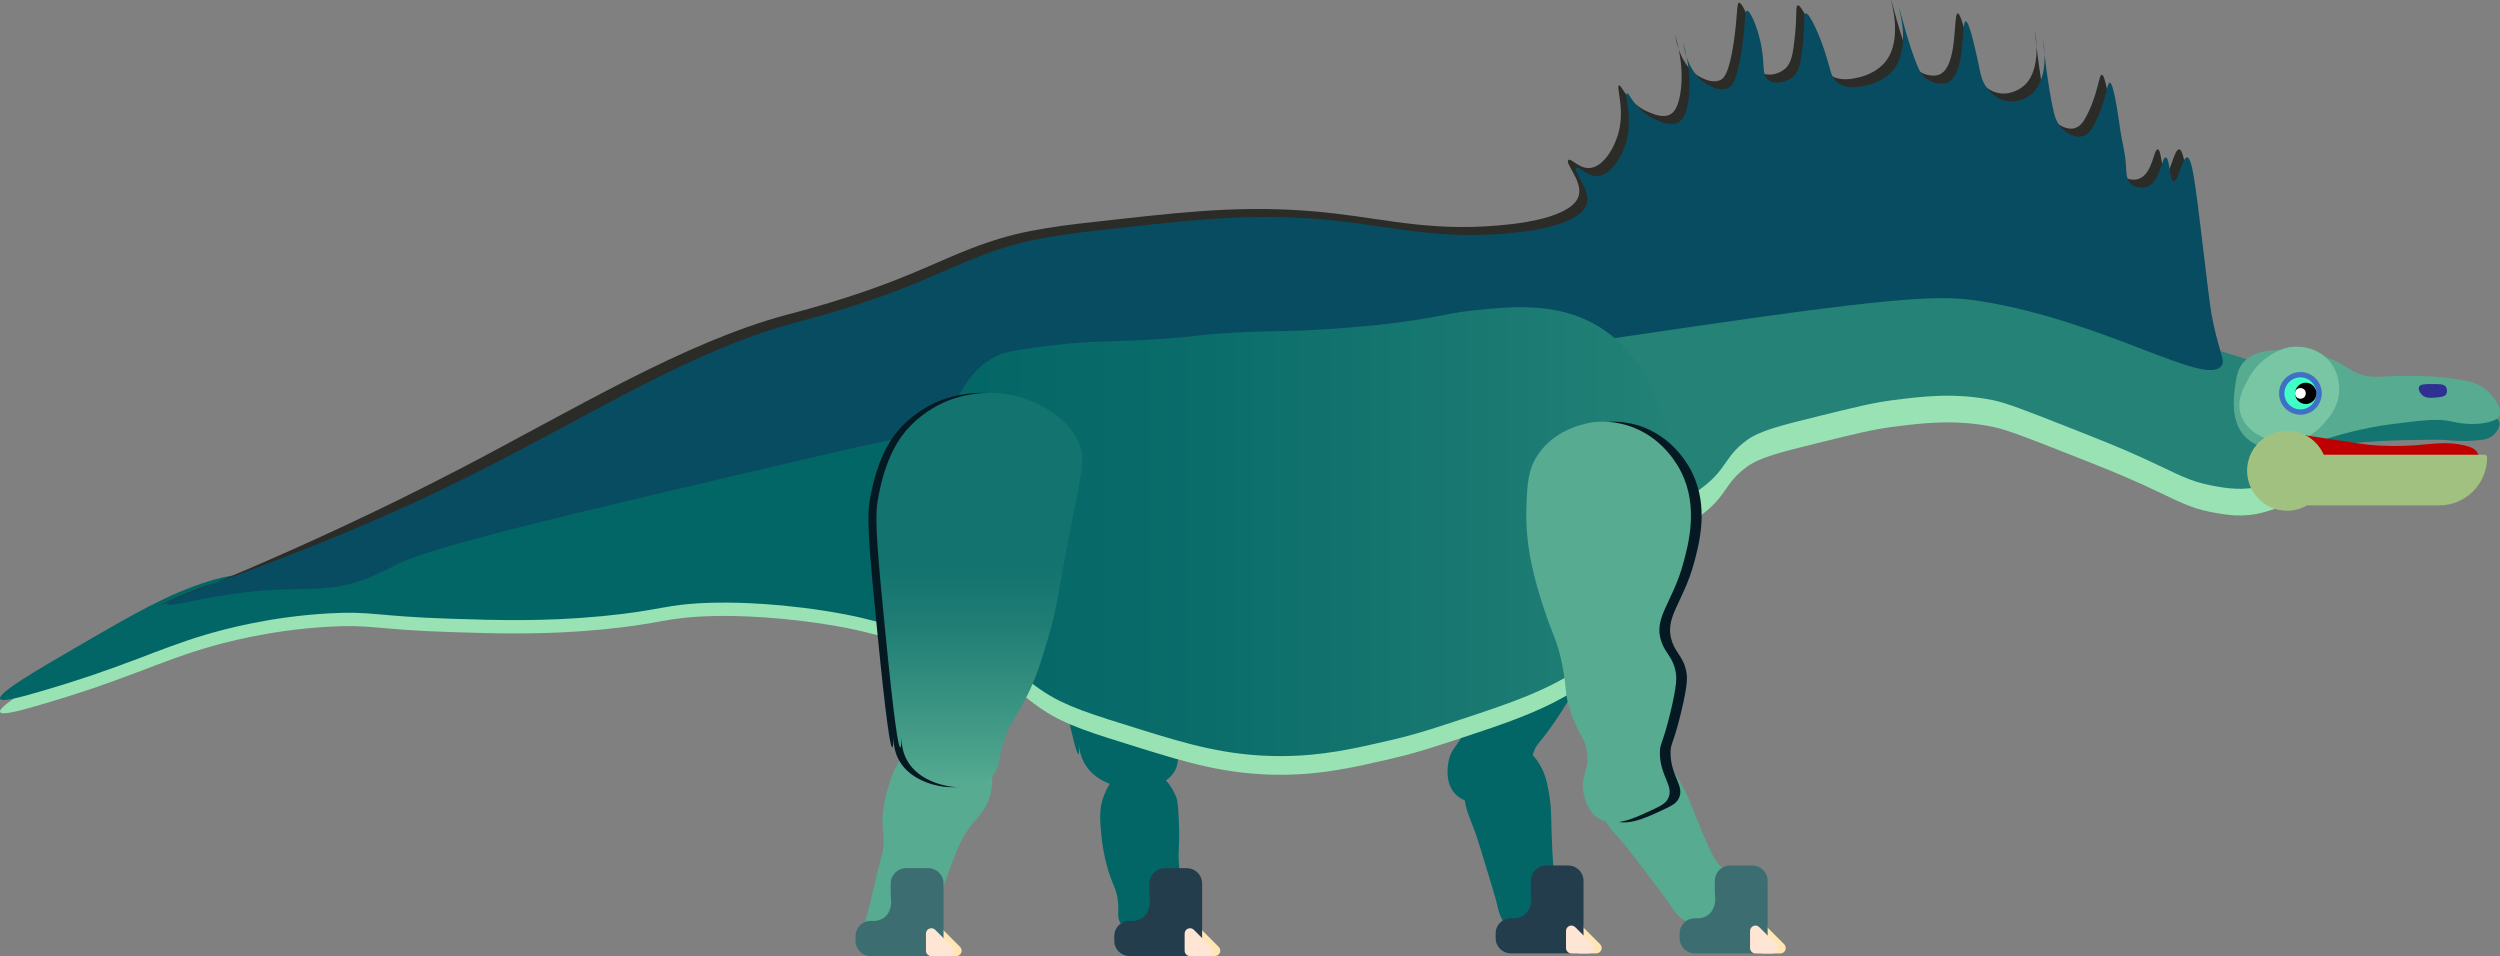 <?xml version="1.0" encoding="UTF-8"?>
<svg id="Calque_2" data-name="Calque 2" xmlns="http://www.w3.org/2000/svg" xmlns:xlink="http://www.w3.org/1999/xlink" viewBox="0 0 937.38 358.5">
  <rect x="0" y="0" width="937.38" height="358.5" fill="#808080" stroke="none"/>
  <defs>
    <style>
      .cls-1 {
        fill: #fff;
      }

      .cls-2 {
        fill: #233d4d;
      }

      .cls-3 {
        fill: url(#Dégradé_sans_nom_2);
      }

      .cls-4 {
        fill: #3f70c6;
      }

      .cls-5 {
        fill: #ffe6d4;
      }

      .cls-6 {
        fill: #14746f;
      }

      .cls-7 {
        fill: #a1c181;
      }

      .cls-8 {
        fill: #56ab91;
      }

      .cls-9 {
        fill: #2b2c28;
      }

      .cls-10 {
        fill: #2e3192;
      }

      .cls-11 {
        fill: url(#Dégradé_sans_nom);
      }

      .cls-12 {
        fill: #ffe6b4;
      }

      .cls-13 {
        fill: #248277;
      }

      .cls-14 {
        fill: #051923;
      }

      .cls-15 {
        fill: #3c6e71;
      }

      .cls-16 {
        fill: #3fffc6;
      }

      .cls-17 {
        fill: #99e2b4;
      }

      .cls-18 {
        fill: #084c61;
      }

      .cls-19 {
        fill: #78c6a3;
      }

      .cls-20 {
        fill: #036666;
      }

      .cls-21 {
        fill: #bf0000;
      }
    </style>
    <linearGradient id="Dégradé_sans_nom" data-name="Dégradé sans nom" x1="351.54" y1="229.66" x2="630.43" y2="229.66" gradientTransform="translate(0 429) scale(1 -1)" gradientUnits="userSpaceOnUse">
      <stop offset="0" stop-color="#036666"/>
      <stop offset=".36" stop-color="#0b6d6a"/>
      <stop offset=".91" stop-color="#207f75"/>
      <stop offset="1" stop-color="#248277"/>
    </linearGradient>
    <linearGradient id="Dégradé_sans_nom_2" data-name="Dégradé sans nom 2" x1="367.18" y1="133.83" x2="367.18" y2="280.96" gradientTransform="translate(0 429) scale(1 -1)" gradientUnits="userSpaceOnUse">
      <stop offset="0" stop-color="#56ab91"/>
      <stop offset=".14" stop-color="#439b87"/>
      <stop offset=".41" stop-color="#207e75"/>
      <stop offset=".56" stop-color="#13736e"/>
    </linearGradient>
  </defs>
  <g id="Calque_1-2" data-name="Calque 1">
    <path id="cuisse-gauche" class="cls-20" d="m410.24,151.4c-2.81,1.4-8.81,4.8-13.97,11.4-3.04,3.89-8.08,11.83-9.25,29.03-.49,7.24,2.27,21.42,7.8,49.48,12.6,63.86,9.17,33.81,9.73,38.24.15,1.2.54,4.49,2.76,7.77,5.54,8.17,17.08,8.32,17.88,8.32,2.27,0,10.35-.02,14.54-5.43,2.5-3.22,1.62-5.79,2.83-12.33,1.45-7.86,3.77-9.9,7.22-18.78,2.75-7.08,3.78-12.28,5.84-22.67,2.38-12.01,1.81-14.49,4.21-39.59,2.3-24.06,3.5-28.81-.39-35.13-4.89-7.94-13.3-10.97-17.27-12.39-15.78-5.68-29.65.95-31.93,2.08Z"/>
    <path id="mollet-gauche" class="cls-20" d="m425.05,287c-6.87,1.06-10.21,9.1-11,11-2.1,5.05-1.65,9.53-1,16,.73,7.25,2.81,13.45,3,14,1.54,4.49,2.45,5.37,3,9,.75,4.94-.48,6.42,1,9,1.59,2.78,4.58,3.82,8,5,2.76.96,6.09,2.11,10,1,1.22-.35,4.4-1.25,6-4,1.41-2.43.77-4.87,0-9-1.22-6.57-1.8-12.21-2-15-.42-5.93.36-6.34,0-15-.23-5.46-.34-8.19-1-10-2.19-5.99-8.86-13.1-16-12Z"/>
    <path id="bras-gauche" class="cls-20" d="m595.05,157c-1.45-.36-13.81-3.27-24,4-5.59,3.99-7.74,9.05-11,17-5.87,14.33-6.57,27.57-7,37-.52,11.52.66,14.19-1,24-1.37,8.12-2.67,9.2-3,16-.5,10.35,2.29,12.62,0,19-2.04,5.69-5.1,6.26-6,12-.26,1.63-1.1,7.03,2,11,4.07,5.21,12.25,4.55,19,4,4.27-.35,6.4-.52,8-2,3.86-3.57.09-8.78,3-17,1.28-3.62,1.98-2.51,9-13,6.02-8.99,6.71-11.61,7-13,1.23-5.94-1.07-8.05-1-13,.13-9.59,8.91-12.19,18-25,4.21-5.93,12.51-17.63,11-32-.28-2.65-1.77-13.76-11-22-5.62-5.02-11.49-6.62-13-7Z"/>
    <path id="avant-bras-gauche" class="cls-20" d="m559.05,277c-4.8,1.18-7.36,5.04-8,6-.78,1.17-3.42,5.5-2,16,.93,6.87,2.31,6.93,6,19,3.74,12.25,5.61,18.37,6,20,.96,3.98,1.48,6.75,4,9,3.76,3.35,9.21,3.09,11,3,2.52-.12,4.95-.24,7-2,3.21-2.75,3.05-7.46,3-9-.13-3.97-1.71-5.07-3-10-.34-1.28-.62-2.7-1-10-.64-12.36-.12-13.88-1-20-1.02-7.12-2.43-9.94-3-11-.94-1.75-2.89-5.3-7-8-2.01-1.32-6.58-4.33-12-3Z"/>
    <g id="cou">
      <path class="cls-17" d="m617.05,202c-18.93-.09-30.7-25.23-32-28-2.25-4.8-11.54-24.65-2-39,4.28-6.43,10.48-8.95,18-12,13.91-5.64,20.46-3.17,45-6,15.69-1.81,13.8-2.92,32-5,19.46-2.23,31.32-2.08,35-2,7.61.16,15.43.32,25,2,13.42,2.36,16.01,5.2,38,13,15.79,5.6,26.71,9.48,42,13,4.64,1.07,14.82,3.29,28,8,12.74,4.55,16.41,7.19,19,11,3.94,5.81,5.46,14.5,2,22-4.17,9.03-13.44,11.69-18,13-7.88,2.26-14.48,1.06-20,0-8.51-1.64-12.06-4.08-25-10-9.18-4.2-15.79-6.8-29-12-15.18-5.98-22.78-8.96-28-10-14.34-2.85-26.09-1.37-37,0-7.48.94-14.32,2.63-28,6-14.74,3.63-22.2,5.52-27,9-8.63,6.26-7.25,10.7-17,18-4.68,3.5-12.08,9.04-21,9Z"/>
      <path class="cls-13" d="m617.05,192c-18.93-.09-30.7-25.23-32-28-2.25-4.8-11.54-24.65-2-39,4.28-6.43,10.48-8.95,18-12,13.91-5.64,20.46-3.17,45-6,15.69-1.81,13.8-2.92,32-5,19.46-2.23,31.32-2.08,35-2,7.61.16,15.43.32,25,2,13.42,2.36,16.01,5.2,38,13,15.79,5.6,26.71,9.48,42,13,4.64,1.07,14.82,3.29,28,8,12.74,4.55,16.41,7.19,19,11,3.94,5.81,5.46,14.5,2,22-4.17,9.03-13.44,11.69-18,13-7.88,2.26-14.48,1.06-20,0-8.51-1.64-12.06-4.08-25-10-9.18-4.2-15.79-6.8-29-12-15.18-5.98-22.78-8.96-28-10-14.34-2.85-26.09-1.37-37,0-7.48.94-14.32,2.63-28,6-14.74,3.63-22.2,5.52-27,9-8.63,6.26-7.25,10.7-17,18-4.68,3.5-12.08,9.04-21,9Z"/>
    </g>
    <g id="pied-gauche2">
      <path class="cls-12" d="m455.52,358.48h-6.39c-1.12,0-2.02-.91-2.02-2.02v-6.39c0-1.8,2.18-2.71,3.46-1.43l6.39,6.39c1.27,1.27.37,3.45-1.44,3.45Z"/>
      <path class="cls-2" d="m444.99,325.52h-8.23c-3.19,0-5.77,2.58-5.77,5.77-.02.82-.05,2.13,0,3.75.08,2.84.29,3.49,0,4.8-.16.72-.57,2.6-2.2,3.98-2.01,1.71-4.58,1.54-5.32,1.46-.38,0-2.38.04-4.01,1.66-1.03,1.02-1.66,2.44-1.66,4.01v1.85c0,3.13,2.54,5.66,5.66,5.66h22.89v-.22c2.53-.7,4.39-3.01,4.39-5.77v-21.17c.03-3.19-2.56-5.78-5.75-5.78Z"/>
      <path class="cls-5" d="m452.59,358.48h-6.39c-1.12,0-2.02-.91-2.02-2.02v-6.39c0-1.8,2.18-2.71,3.46-1.43l6.39,6.39c1.27,1.27.37,3.45-1.44,3.45Z"/>
    </g>
    <g id="pied-gauche">
      <path class="cls-12" d="m598.52,357.48h-6.39c-1.12,0-2.02-.91-2.02-2.02v-6.39c0-1.8,2.18-2.71,3.46-1.43l6.39,6.39c1.27,1.27.37,3.45-1.44,3.45Z"/>
      <path class="cls-2" d="m587.99,324.52h-8.23c-3.19,0-5.77,2.58-5.77,5.77-.02.82-.05,2.13,0,3.75.08,2.84.29,3.49,0,4.8-.16.72-.57,2.6-2.2,3.98-2.01,1.71-4.58,1.54-5.32,1.46-.38,0-2.38.04-4.01,1.66-1.03,1.02-1.66,2.44-1.66,4.01v1.85c0,3.13,2.54,5.66,5.66,5.66h22.89v-.22c2.53-.7,4.39-3.01,4.39-5.77v-21.17c.03-3.19-2.56-5.78-5.75-5.78Z"/>
      <path class="cls-5" d="m595.59,357.48h-6.39c-1.12,0-2.02-.91-2.02-2.02v-6.39c0-1.8,2.18-2.71,3.46-1.43l6.39,6.39c1.27,1.27.37,3.45-1.44,3.45Z"/>
    </g>
    <g id="machoire-sup">
      <g>
        <path class="cls-6" d="m929.05,156c2.01-.06,7.02-.25,8,2,.66,1.52-.68,3.77-2,5-1.7,1.59-3.79,1.87-5,2-6.43.72-11.95.11-13,0-1.81-.19-5.87-.13-14,0-9.33.15-16.7.79-19,1-13.33,1.23-17.43,2.81-23,0-2.13-1.07-6.45-3.78-6-6,.56-2.79,8.24-2.72,28-4,15.3-.99,30.67.49,46,0Z"/>
        <path class="cls-8" d="m841.05,136c-2.11,2.5-2.48,5.24-3,9-.54,3.93-1.82,13.28,4,19,5.21,5.13,13.16,4.43,18,4,4.9-.43,6.14-1.59,14-4,2.7-.83,12.06-3.62,23-5,11.25-1.42,16.88-2.14,22-1,1.84.41,8.4,2.01,15,0,1.13-.35,2.4-.84,3-2,1.41-2.76-1.89-7.46-5-10-2.18-1.78-4.86-2.99-12-4-9.66-1.36-18.73-1.12-22-1-6.48.24-9.6.75-14-1-2.98-1.18-3.57-2.22-7-4-5.73-2.97-10.95-3.64-14-4-6.81-.81-16.94-2.01-22,4Z"/>
        <path class="cls-10" d="m912.05,144c-2.9.01-4.51.02-5,1-.45.92.28,2.27,1,3,1.4,1.42,3.5,1.23,6,1,2.36-.22,2.85-.8,3-1,.62-.83.59-2.17,0-3-.71-.99-2.15-1.01-5-1Z"/>
      </g>
      <path class="cls-19" d="m862.05,130c-5.84-.33-9.98,2.58-12,4-4.13,2.9-6.13,6.42-7,8-1.92,3.47-4.39,7.93-3,13,1.95,7.1,9.9,9.65,11,10,5.21,1.67,9.64.41,11,0,5.46-1.63,8.54-5.24,10-7,1.71-2.06,4.64-5.59,5-11,.09-1.39.38-7.23-4-12-4.15-4.52-9.59-4.92-11-5Z"/>
    </g>
    <g id="machoire-inf">
      <path class="cls-21" d="m891.05,167c2.53.15,7.51.44,14,0,7.15-.49,12.21-1.59,19,0,1.97.46,4.08,1.15,5,3,.95,1.91.33,4.47-1,6-2.03,2.34-5.6,2.13-9,2-6.33-.24-12.67.14-19,0-9.69-.21-14.62-.29-19,1-3.54,1.05-4.42,1.89-9,3-5.67,1.37-9.07,2.2-13,1-.37-.11-9-2.88-10-10-.38-2.7.26-6.64,3-9,2.77-2.39,6.1-1.81,24,1,9.43,1.48,11.5,1.79,15,2Z"/>
      <path class="cls-7" d="m931.51,170.5h-60.22c-2.32-5.3-7.59-9-13.74-9-8.28,0-15,6.72-15,15s6.72,15,15,15c2.72,0,5.26-.73,7.46-2h49.57c9.92,0,17.96-8.04,17.96-17.96.01-.58-.45-1.04-1.03-1.04Z"/>
    </g>
    <g id="queue">
      <path class="cls-17" d="m395.05,238c13.43-10.53,17.9-34.23,10-50-13.37-26.69-61.58-29.45-91-23-14.3,3.14-15.84,6.62-52,17-11.9,3.41-21.43,5.82-38,10-13.47,3.4-29.28,7.39-50,12-28.9,6.43-53.34,10.96-59,12-29.87,5.49-28.93,4.44-37,7-15.18,4.81-26.79,11.54-50,25C14.75,255.71-.95,264.81.05,267c.58,1.26,6.52-.21,16-3,31.59-9.29,42.4-15.48,61-21,7.26-2.15,24.29-6.75,46-8,16.53-.95,17.51,1.08,46,2,17.54.56,34.98,1.12,57-1,22.23-2.14,23.26-4.53,41-5,3.63-.1,19.98-.43,42,3,23.81,3.71,25.58,7.36,44,9,19.17,1.7,32,2.85,42-5Z"/>
      <path class="cls-20" d="m395.05,233c13.43-10.53,17.9-34.23,10-50-13.37-26.69-61.58-29.45-91-23-14.3,3.14-15.84,6.62-52,17-11.9,3.41-21.43,5.82-38,10-13.47,3.4-29.28,7.39-50,12-28.9,6.43-53.34,10.96-59,12-29.87,5.49-28.93,4.44-37,7-15.18,4.81-26.79,11.54-50,25C14.75,250.71-.95,259.81.05,262c.58,1.26,6.52-.21,16-3,31.59-9.29,42.4-15.48,61-21,7.26-2.15,24.29-6.75,46-8,16.53-.95,17.51,1.08,46,2,17.54.56,34.98,1.12,57-1,22.23-2.14,23.26-4.53,41-5,3.63-.1,19.98-.43,42,3,23.81,3.71,25.58,7.36,44,9,19.17,1.7,32,2.85,42-5Z"/>
    </g>
    <path id="avant-bras-droit" class="cls-8" d="m602.71,281.93c-4.09,2.76-5.16,7.27-5.43,8.4-.33,1.37-1.3,6.35,3.66,15.7,3.25,6.13,4.57,5.7,12.2,15.75,7.74,10.2,11.62,15.3,12.55,16.69,2.27,3.4,3.72,5.82,6.87,7.06,4.69,1.84,9.71-.29,11.36-.99,2.32-.99,4.56-1.94,5.88-4.3,2.05-3.69.28-8.05-.3-9.48-1.49-3.68-3.36-4.16-6.27-8.35-.76-1.09-1.51-2.32-4.4-9.04-4.88-11.37-4.91-12.98-7.86-18.42-3.42-6.33-5.72-8.49-6.62-9.28-1.49-1.32-4.55-3.97-9.33-5.09-2.35-.53-7.68-1.77-12.31,1.35Z"/>
    <path id="mollet-droit" class="cls-8" d="m364.05,276c-4.03-2.15-8.2-1.46-11-1-1.11.18-6.18,1.1-11,5-6.58,5.32-8.49,12.77-10,19-3.08,12.72,1.23,12.74-2,24-1.9,6.6-2.99,13.43-5,20-.44,1.43-1.24,3.98,0,6,1.39,2.26,4.57,2.56,10,3,6.45.52,9.67.78,12-1,2.11-1.61,2.2-3.53,4-10,0,0,1.88-6.75,5-15,2.78-7.35,4.17-11.03,7-15,3.49-4.89,6.31-6.61,8-12,1.01-3.25,1.03-5.94,1-7-.05-1.87-.56-12.04-8-16Z"/>
    <g id="corps">
      <path class="cls-17" d="m551.55,123.5c14.71-1.6,32.45-3.52,48,6,16.57,10.14,22.25,28.14,26,40,3.72,11.79,7.13,22.58,3,34-2.76,7.65-7.01,10.34-12,24-1.02,2.78-2.21,6.42-5,11-3.27,5.36-6.82,8.87-9,11-5.06,4.93-9.81,8.06-13,10-9.65,5.88-19.58,9.85-35,15-15.33,5.12-22.99,7.68-33,10-13.64,3.17-25.6,5.94-41,6-20.48.07-35.9-4.7-53-10-18.45-5.72-27.67-8.57-36-14-22.12-14.42-39.49-41.86-40-72-.03-2.05-.27-43.07,22-54,3.62-1.78,9.42-2.52,21-4,12.82-1.64,17.66-1.17,34-2,21.16-1.08,19.46-2.2,39-3,12.35-.5,15.67-.16,29-1,11.85-.74,20.6-1.72,23-2,18.75-2.15,22.15-3.93,32-5Z"/>
      <g id="corps-2" data-name="corps">
        <g>
          <path class="cls-9" d="m71.05,222c-6.12,2.49-12.49,5.52-12.5,5.5-.03-.07,52.63-19.85,113.5-51.5,43-22.36,84.49-47.69,123-58,3.85-1.03,12.23-3.14,24-7,25.51-8.37,34.74-14.44,51-20,14.76-5.05,26.84-6.37,51-9,26.6-2.9,49.58-5.4,79-2,21.51,2.49,39.33,7.31,67,4,4.77-.57,23.3-2.99,25-11,1.13-5.3-5.36-11.84-4-13,1.01-.86,3.97,3.28,8,3,5.15-.36,9.52-7.75,11-14,2.09-8.78-1.2-16.65,0-17,.72-.21,1.51,2.69,5,6,2.75,2.61,5.32,3.72,6,4,2.19.91,5.42,2.24,8,1,1.49-.72,3.11-2.46,4-8,1.82-11.36-2.11-21.97-2-22,.1-.03,1.12,10.17,8,15,.75.52,5.41,3.69,9,2,1.27-.6,3.22-2.18,5-14,1.49-9.87,1.04-14.88,2-15,1.27-.16,5.19,8.3,6,18,.32,3.82.05,6.51,2,8,2.25,1.72,6.44,1.07,9-1,2.8-2.27,3.24-5.91,4-13,.78-7.3.14-10.81,1-11,1.39-.31,5.48,8.43,8,17,1.44,4.88,1.63,7.22,4,9,3.67,2.76,8.98,1.48,11,1,.99-.24,6.52-1.57,10-6C713.65,14.57,708.85.03,709.05,0s3.36,13.4,7,22c.49,1.15,1.54,3.53,4,5,2.06,1.23,4.99,1.76,7,1,7.23-2.71,5.22-22.93,7-23,1.48-.06,4.36,13.89,5,17,.61,2.98,1.04,5.44,3,8,.72.94,3.4,4.45,8,5,4.96.59,8.64-2.67,9-3,6.75-6.18,4.05-20,4-20-.06,0,1.59,16.69,4,27,.31,1.33,1.14,4.66,4,7,.61.5,3.83,3.01,7,2,2.03-.64,3.15-2.45,4-4,4.68-8.55,4.85-15.97,6-16,1.38-.04,2.92,10.59,4,18,.58,4.01,1.7,7.96,2,12,.28,3.82.13,6.38,2,8,1.5,1.3,4,1.75,6,1,5.12-1.92,5.43-11.14,7-11,1.52.14,1.37,8.8,3,9,1.7.21,3.13-9.04,5-9,1.88.04,3.05,9.39,6,34,2.54,21.19,2.77,23.55,4,29,2.58,11.48,4.23,13.09,3,15-5.51,8.53-43.07-16.39-90-24-13.89-2.25-26.2-2.6-112,10-40.1,5.89-60.15,8.83-90,14-151,26.15-147.39,13.68-230,33-100.1,23.41-150.15,35.12-163,42-6.08,3.26-39.45-1.05-74,13Z"/>
          <path class="cls-18" d="m74.05,225c-5.98,1.23-11.21,2.36-11.5,1.5-.93-2.71,50.55-16.74,112.5-47.5,44.63-22.16,83.53-47.43,123-58,3.85-1.03,12.23-3.14,24-7,25.51-8.37,34.74-14.44,51-20,14.76-5.05,26.84-6.37,51-9,26.6-2.9,49.58-5.4,79-2,21.51,2.49,39.33,7.31,67,4,4.77-.57,23.3-2.99,25-11,1.13-5.3-5.36-11.84-4-13,1.01-.86,3.97,3.28,8,3,5.15-.36,9.52-7.75,11-14,2.09-8.78-1.2-16.65,0-17,.72-.21,1.51,2.69,5,6,2.75,2.61,5.32,3.72,6,4,2.19.91,5.42,2.24,8,1,1.49-.72,3.11-2.46,4-8,1.82-11.36-2.11-21.97-2-22,.1-.03,1.12,10.17,8,15,.75.52,5.41,3.69,9,2,1.27-.6,3.22-2.18,5-14,1.49-9.87,1.04-14.88,2-15,1.27-.16,5.19,8.3,6,18,.32,3.82.05,6.51,2,8,2.25,1.72,6.44,1.07,9-1,2.8-2.27,3.24-5.91,4-13,.78-7.3.14-10.81,1-11,1.39-.31,5.48,8.43,8,17,1.44,4.88,1.63,7.22,4,9,3.67,2.76,8.98,1.48,11,1,.99-.24,6.52-1.57,10-6,6.6-8.43,1.8-22.97,2-23s3.36,13.4,7,22c.49,1.15,1.54,3.53,4,5,2.06,1.23,4.99,1.76,7,1,7.23-2.71,5.22-22.93,7-23,1.48-.06,4.36,13.89,5,17,.61,2.98,1.04,5.44,3,8,.72.94,3.4,4.45,8,5,4.96.59,8.64-2.67,9-3,6.75-6.18,4.05-20,4-20-.06,0,1.59,16.69,4,27,.31,1.33,1.14,4.66,4,7,.61.5,3.83,3.01,7,2,2.03-.64,3.15-2.45,4-4,4.68-8.55,4.85-15.97,6-16,1.38-.04,2.92,10.59,4,18,.58,4.01,1.7,7.96,2,12,.28,3.82.13,6.38,2,8,1.5,1.3,4,1.75,6,1,5.12-1.92,5.43-11.14,7-11,1.52.14,1.37,8.8,3,9,1.7.21,3.13-9.04,5-9,1.88.04,3.05,9.39,6,34,2.54,21.19,2.77,23.55,4,29,2.58,11.48,4.23,13.09,3,15-5.51,8.53-43.07-16.39-90-24-13.89-2.25-26.2-2.6-112,10-40.1,5.89-60.15,8.83-90,14-151,26.15-147.39,13.68-230,33-100.1,23.41-150.15,35.12-163,42-27.92,14.95-30.94,4.13-74,13Z"/>
        </g>
        <path class="cls-11" d="m551.55,116.5c14.71-1.6,32.45-3.52,48,6,16.57,10.14,22.25,28.14,26,40,3.72,11.79,7.13,22.58,3,34-2.76,7.65-7.01,10.34-12,24-1.02,2.78-2.21,6.42-5,11-3.27,5.36-6.82,8.87-9,11-5.06,4.93-9.81,8.06-13,10-9.65,5.88-19.58,9.85-35,15-15.33,5.12-22.99,7.68-33,10-13.64,3.17-25.6,5.94-41,6-20.48.07-35.9-4.7-53-10-18.45-5.72-27.67-8.57-36-14-22.12-14.42-39.49-41.86-40-72-.03-2.05-.27-43.07,22-54,3.62-1.78,9.42-2.52,21-4,12.82-1.64,17.66-1.17,34-2,21.16-1.08,19.46-2.2,39-3,12.35-.5,15.67-.16,29-1,11.85-.74,20.6-1.72,23-2,18.75-2.15,22.15-3.93,32-5Z"/>
      </g>
    </g>
    <g id="pied-droit2">
      <path class="cls-12" d="m358.55,358.5h-6.4c-1.12,0-2.03-.91-2.03-2.03v-6.4c0-1.81,2.18-2.71,3.46-1.43l6.4,6.4c1.28,1.28.37,3.46-1.43,3.46Z"/>
      <path class="cls-15" d="m348,325.5h-8.24c-3.19,0-5.78,2.59-5.78,5.78-.02.82-.05,2.13,0,3.75.08,2.84.29,3.49,0,4.81-.16.72-.57,2.6-2.2,3.99-2.02,1.72-4.59,1.54-5.33,1.47-.38,0-2.39.04-4.01,1.66-1.03,1.03-1.66,2.44-1.66,4.01v1.85c0,3.13,2.54,5.67,5.67,5.67h22.93v-.22c2.54-.7,4.4-3.02,4.4-5.77v-21.22c.01-3.19-2.58-5.78-5.78-5.78Z"/>
      <path class="cls-5" d="m355.62,358.5h-6.4c-1.12,0-2.03-.91-2.03-2.03v-6.4c0-1.81,2.18-2.71,3.46-1.43l6.4,6.4c1.28,1.28.37,3.46-1.43,3.46Z"/>
    </g>
    <g id="pied-droit">
      <path class="cls-12" d="m667.55,357.5h-6.4c-1.12,0-2.03-.91-2.03-2.03v-6.4c0-1.81,2.18-2.71,3.46-1.43l6.4,6.4c1.28,1.28.37,3.46-1.43,3.46Z"/>
      <path class="cls-15" d="m657,324.5h-8.24c-3.19,0-5.78,2.59-5.78,5.78-.02.82-.05,2.13,0,3.75.08,2.84.29,3.49,0,4.81-.16.72-.57,2.6-2.2,3.99-2.02,1.72-4.59,1.54-5.33,1.47-.38,0-2.39.04-4.01,1.66-1.03,1.03-1.66,2.44-1.66,4.01v1.85c0,3.13,2.54,5.67,5.67,5.67h22.93v-.22c2.54-.7,4.4-3.02,4.4-5.77v-21.22c.01-3.19-2.58-5.78-5.78-5.78Z"/>
      <path class="cls-5" d="m664.62,357.5h-6.4c-1.12,0-2.03-.91-2.03-2.03v-6.4c0-1.81,2.18-2.71,3.46-1.43l6.4,6.4c1.28,1.28.37,3.46-1.43,3.46Z"/>
    </g>
    <g id="bras-droit">
      <path class="cls-14" d="m601.91,158.25c-1.49.16-14.09,1.71-21.14,12.05-3.86,5.67-4.14,11.17-4.44,19.76-.55,15.47,3.37,28.14,6.23,37.14,3.5,10.99,5.53,13.09,7.36,22.86,1.52,8.09.67,9.56,2.72,16.05,3.11,9.89,6.51,11.05,6.57,17.83.05,6.04-2.62,7.64-1.48,13.33.32,1.62,1.4,6.97,5.68,9.63,5.62,3.49,13.07.03,19.21-2.82,3.88-1.8,5.82-2.7,6.81-4.64,2.39-4.68-2.95-8.27-3.06-16.99-.05-3.84.99-3.04,3.95-15.31,2.54-10.52,2.28-13.22,2.07-14.62-.9-6-3.79-7.19-5.43-11.85-3.2-9.04,4.15-14.52,8.24-29.68,1.9-7.02,5.64-20.87-.75-33.83-1.18-2.39-6.42-12.3-17.93-16.84-7-2.76-13.06-2.23-14.61-2.07Z"/>
      <path class="cls-8" d="m597.91,158.25c-1.49.16-14.09,1.71-21.14,12.05-3.86,5.67-4.14,11.17-4.44,19.76-.55,15.47,3.37,28.14,6.23,37.14,3.5,10.99,5.53,13.09,7.36,22.86,1.52,8.09.67,9.56,2.72,16.05,3.11,9.89,6.51,11.05,6.57,17.83.05,6.04-2.62,7.64-1.48,13.33.32,1.62,1.4,6.97,5.68,9.63,5.62,3.49,13.07.03,19.21-2.82,3.88-1.8,5.82-2.7,6.81-4.64,2.39-4.68-2.95-8.27-3.06-16.99-.05-3.84.99-3.04,3.95-15.31,2.54-10.52,2.28-13.22,2.07-14.62-.9-6-3.79-7.19-5.43-11.85-3.2-9.04,4.15-14.52,8.24-29.68,1.9-7.02,5.64-20.87-.75-33.83-1.18-2.39-6.42-12.3-17.93-16.84-7-2.76-13.06-2.23-14.61-2.07Z"/>
    </g>
    <g id="cuisse-droite">
      <path class="cls-14" d="m353.05,150c-2.94,1.12-9.23,3.93-15,10-3.4,3.58-9.18,11-12,28-1.19,7.16.19,21.54,3,50,6.39,64.78,5.87,34.54,6,39,.03,1.21.1,4.52,2,8,4.73,8.66,16.2,9.92,17,10,2.26.22,10.31.98,15-4,2.79-2.97,2.17-5.61,4-12,2.2-7.69,4.71-9.49,9-18,3.42-6.78,4.95-11.85,8-22,3.53-11.72,3.19-14.25,8-39,4.61-23.72,6.26-28.34,3-35-4.11-8.38-12.19-12.2-16-14-15.18-7.17-29.62-1.91-32-1Z"/>
      <path class="cls-3" d="m356.05,150c-2.94,1.12-9.23,3.93-15,10-3.4,3.58-9.18,11-12,28-1.19,7.16.19,21.54,3,50,6.39,64.78,5.87,34.54,6,39,.03,1.21.1,4.52,2,8,4.73,8.66,16.2,9.92,17,10,2.26.22,10.31.98,15-4,2.79-2.97,2.17-5.61,4-12,2.2-7.69,4.71-9.49,9-18,3.42-6.78,4.95-11.85,8-22,3.53-11.72,3.19-14.25,8-39,4.61-23.72,6.26-28.34,3-35-4.11-8.38-12.19-12.2-16-14-15.18-7.17-29.62-1.91-32-1Z"/>
    </g>
    <g>
      <circle class="cls-4" cx="862.55" cy="147.5" r="8"/>
      <circle class="cls-16" cx="862.55" cy="147.5" r="6"/>
      <circle cx="864.55" cy="147.5" r="4"/>
      <circle class="cls-1" cx="862.55" cy="147.5" r="2"/>
    </g>
  </g>
</svg>